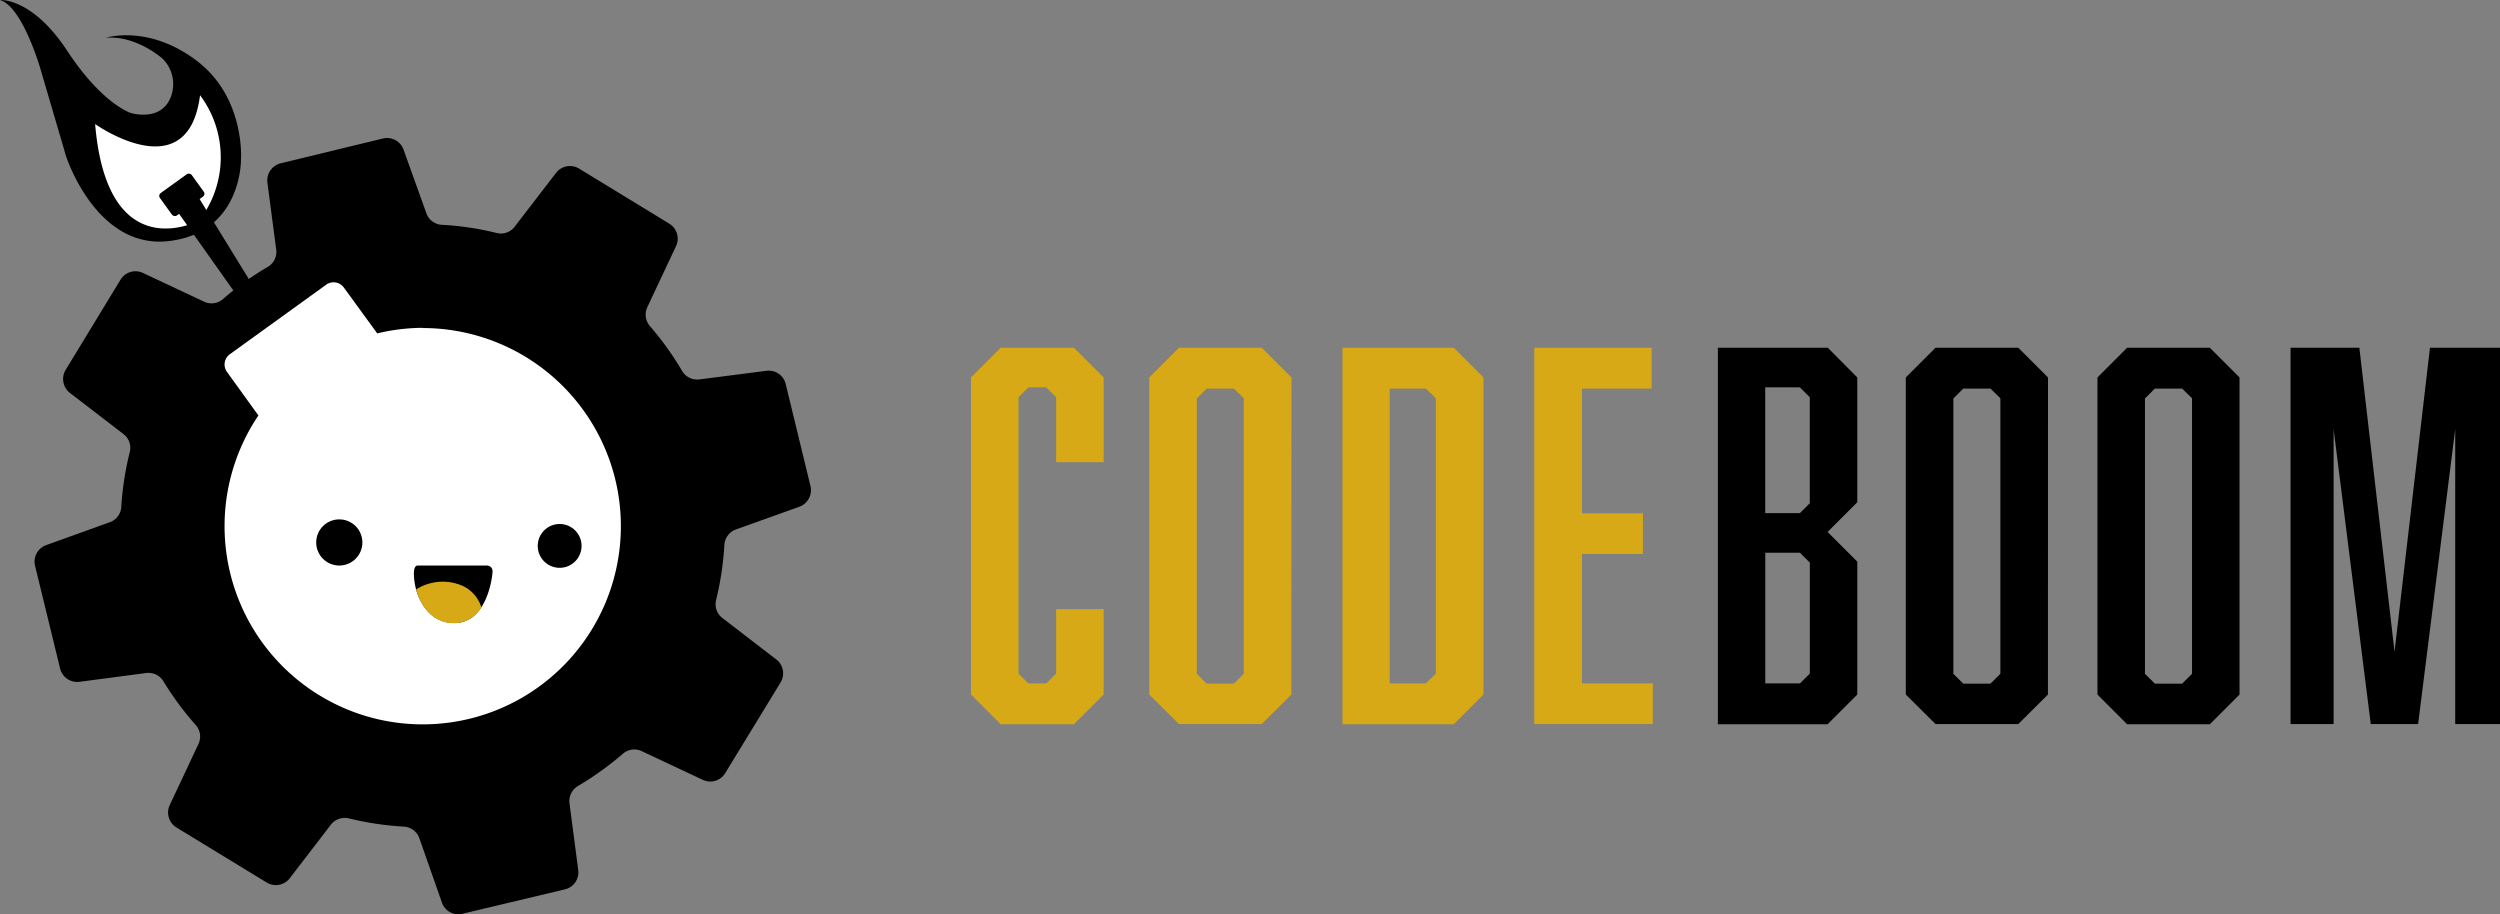 <svg id="Layer_3" data-name="Layer 3" xmlns="http://www.w3.org/2000/svg" viewBox="0 0 449.39 164.37"><rect x="0" y="0" width="449.39" height="164.37" fill="#808080" stroke="none"/><defs><style>.cls-1{fill:#fff;}.cls-2{fill:#d8a916;}</style></defs><title>codeboom</title><path d="M39.2,153.15s5.76-.48,12.08,9.13,11.41,11.17,11.41,11.17,5.19,1.64,7.09-2.57a6.44,6.44,0,0,0-1.36-7.19s-4.71-4.21-10.2-3.75c0,0,7.68-2.47,16.38,4.16s7.92,17.66,7.92,17.66.25,13.14-12.92,14.72-18.54-15.3-18.54-15.3l-4.65-15.84S43.22,154.33,39.2,153.15Z" transform="translate(-39.2 -153.15)"/><path class="cls-1" d="M56.3,175.45S73,187.32,75.16,170.27A18.58,18.58,0,0,1,75,192.79S58.51,201.63,56.3,175.45Z" transform="translate(-39.2 -153.15)"/><path d="M178.65,271.62l-9.62-7.4a3.12,3.12,0,0,1-1.09-3.28,54.71,54.71,0,0,0,1.47-9.86,3.14,3.14,0,0,1,2.06-2.75l11.42-4.09a3.17,3.17,0,0,0,2-3.71l-4.46-18.37A3.13,3.13,0,0,0,177,219.8l-12.07,1.55a3.14,3.14,0,0,1-3.1-1.49,54.76,54.76,0,0,0-5.8-8.09,3.14,3.14,0,0,1-.47-3.4l5.17-11a3.15,3.15,0,0,0-1.2-4l-16.23-9.91a3.16,3.16,0,0,0-4.15.77l-7.39,9.61a3.12,3.12,0,0,1-3.33,1.18,52.06,52.06,0,0,0-9.85-1.46,3.14,3.14,0,0,1-2.74-2.08l-4.1-11.43a3.15,3.15,0,0,0-3.72-2L89.66,182.5A3.18,3.18,0,0,0,87.27,186l1.58,12a3.11,3.11,0,0,1-1.48,3.1,52.75,52.75,0,0,0-8.1,5.82,3.13,3.13,0,0,1-3.4.45l-11-5.17a3.15,3.15,0,0,0-4,1.22L51,219.64a3.17,3.17,0,0,0,.77,4.14l9.62,7.39a3.11,3.11,0,0,1,1.14,3.23A54.71,54.71,0,0,0,61,244.26,3.1,3.1,0,0,1,59,247L47.5,251.14a3.15,3.15,0,0,0-2,3.7L50,273.31a3.17,3.17,0,0,0,3.48,2.4l12-1.58a3.15,3.15,0,0,1,3.1,1.49,53.49,53.49,0,0,0,5.83,7.88,3.12,3.12,0,0,1,.46,3.39l-5.17,11a3.16,3.16,0,0,0,1.21,4l16.23,9.9A3.16,3.16,0,0,0,91.3,311l7.39-9.62a3.16,3.16,0,0,1,3.31-1.1,53.72,53.72,0,0,0,9.85,1.46,3.15,3.15,0,0,1,2.73,2.08l4.06,11.58a3.12,3.12,0,0,0,3.7,2L140.83,313a3.15,3.15,0,0,0,2.31-3.46l-1.57-12a3.14,3.14,0,0,1,1.5-3.09,55.87,55.87,0,0,0,8.1-5.81,3.12,3.12,0,0,1,3.38-.47l11,5.17a3.14,3.14,0,0,0,4-1.2l9.93-16.26A3.16,3.16,0,0,0,178.65,271.62Zm-78.27.42a28.53,28.53,0,1,1,39.2-9.55l0,.07A28.54,28.54,0,0,1,100.38,272Z" transform="translate(-39.2 -153.15)"/><path d="M93.21,222.31c-.76,0-.33-.36-.78-1l-22.5-31.79a2.35,2.35,0,1,1,3.9-2.62l19.56,31.79c.73,1.08,2.2,2.54,1.12,3.26A2.31,2.31,0,0,1,93.21,222.31Z" transform="translate(-39.2 -153.15)"/><rect x="68.36" y="185.69" width="7.05" height="4.97" rx="0.62" transform="translate(-135.71 -75.52) rotate(-35.81)"/><path class="cls-1" d="M115.22,212.08a35.82,35.82,0,0,0-8.21,1l-6-8.24a2.27,2.27,0,0,0-3.18-.51l-17.32,12.5A2.27,2.27,0,0,0,80,220l5.65,7.83a35.62,35.62,0,1,0,29.53-15.71Z" transform="translate(-39.2 -153.15)"/><circle cx="60.99" cy="97.51" r="4.15"/><circle cx="100.6" cy="98.13" r="3.94"/><path d="M114.29,254.81h12.45a1,1,0,0,1,1,1c0,1-1,9.33-6.84,9.33s-7.05-6.64-7.05-6.64S113.05,254.81,114.29,254.81Z" transform="translate(-39.2 -153.15)"/><path class="cls-2" d="M120.87,265.18a5.63,5.63,0,0,0,4.85-2.89,6.33,6.33,0,0,0-3.19-3.75,8.91,8.91,0,0,0-3.73-.83A9.07,9.07,0,0,0,114,259.1C114.41,260.7,116.1,265.18,120.87,265.18Z" transform="translate(-39.2 -153.15)"/><path class="cls-2" d="M213.74,221l5.34-5.34h13.17l5.34,5.34v15.22h-8.54V224.56l-1.78-1.78h-3.21l-1.78,1.78v49.67l1.78,1.77h3.21l1.78-1.77V262.65h8.54V278l-5.34,5.34H219.08L213.74,278Z" transform="translate(-39.2 -153.15)"/><path class="cls-2" d="M271.33,278,266,283.3H251.12L245.78,278V221l5.34-5.34H266l5.35,5.34Zm-15.22-55-1.78,1.78v49.49l1.78,1.77H261l1.78-1.77V224.74L261,223Z" transform="translate(-39.2 -153.15)"/><path class="cls-2" d="M305.86,221v57l-5.34,5.34h-20V215.66h20Zm-8.55,53.23V224.74L295.53,223H289v53h6.49Z" transform="translate(-39.2 -153.15)"/><path class="cls-2" d="M315,215.66h21.09V223H323.57v22.43h10.95v7.3H323.57V276H336.3v7.3H315Z" transform="translate(-39.2 -153.15)"/><path d="M373.06,221v22.43l-5.34,5.34,5.34,5.34V278l-5.34,5.34H348V215.66h19.76Zm-8.54,22.61V224.56l-1.78-1.78h-6.23v22.61h6.23Zm-8,8.9V276h6.23l1.78-1.77V254.29l-1.78-1.78Z" transform="translate(-39.2 -153.15)"/><path d="M407.33,278,402,283.3H387.12L381.78,278V221l5.34-5.34H402l5.34,5.34Zm-15.22-55-1.78,1.78v49.49l1.78,1.77H397l1.78-1.77V224.74L397,223Z" transform="translate(-39.2 -153.15)"/><path d="M441.77,278l-5.34,5.34H421.57L416.23,278V221l5.34-5.34h14.86l5.34,5.34Zm-15.22-55-1.78,1.78v49.49l1.78,1.77h4.9l1.78-1.77V224.74L431.45,223Z" transform="translate(-39.2 -153.15)"/><path d="M465.36,283.3l-6.68-53v53h-7.74V215.66h12.37l6.32,54.65L476,215.66h12.64V283.3h-8.1v-53l-6.67,53Z" transform="translate(-39.2 -153.15)"/></svg>